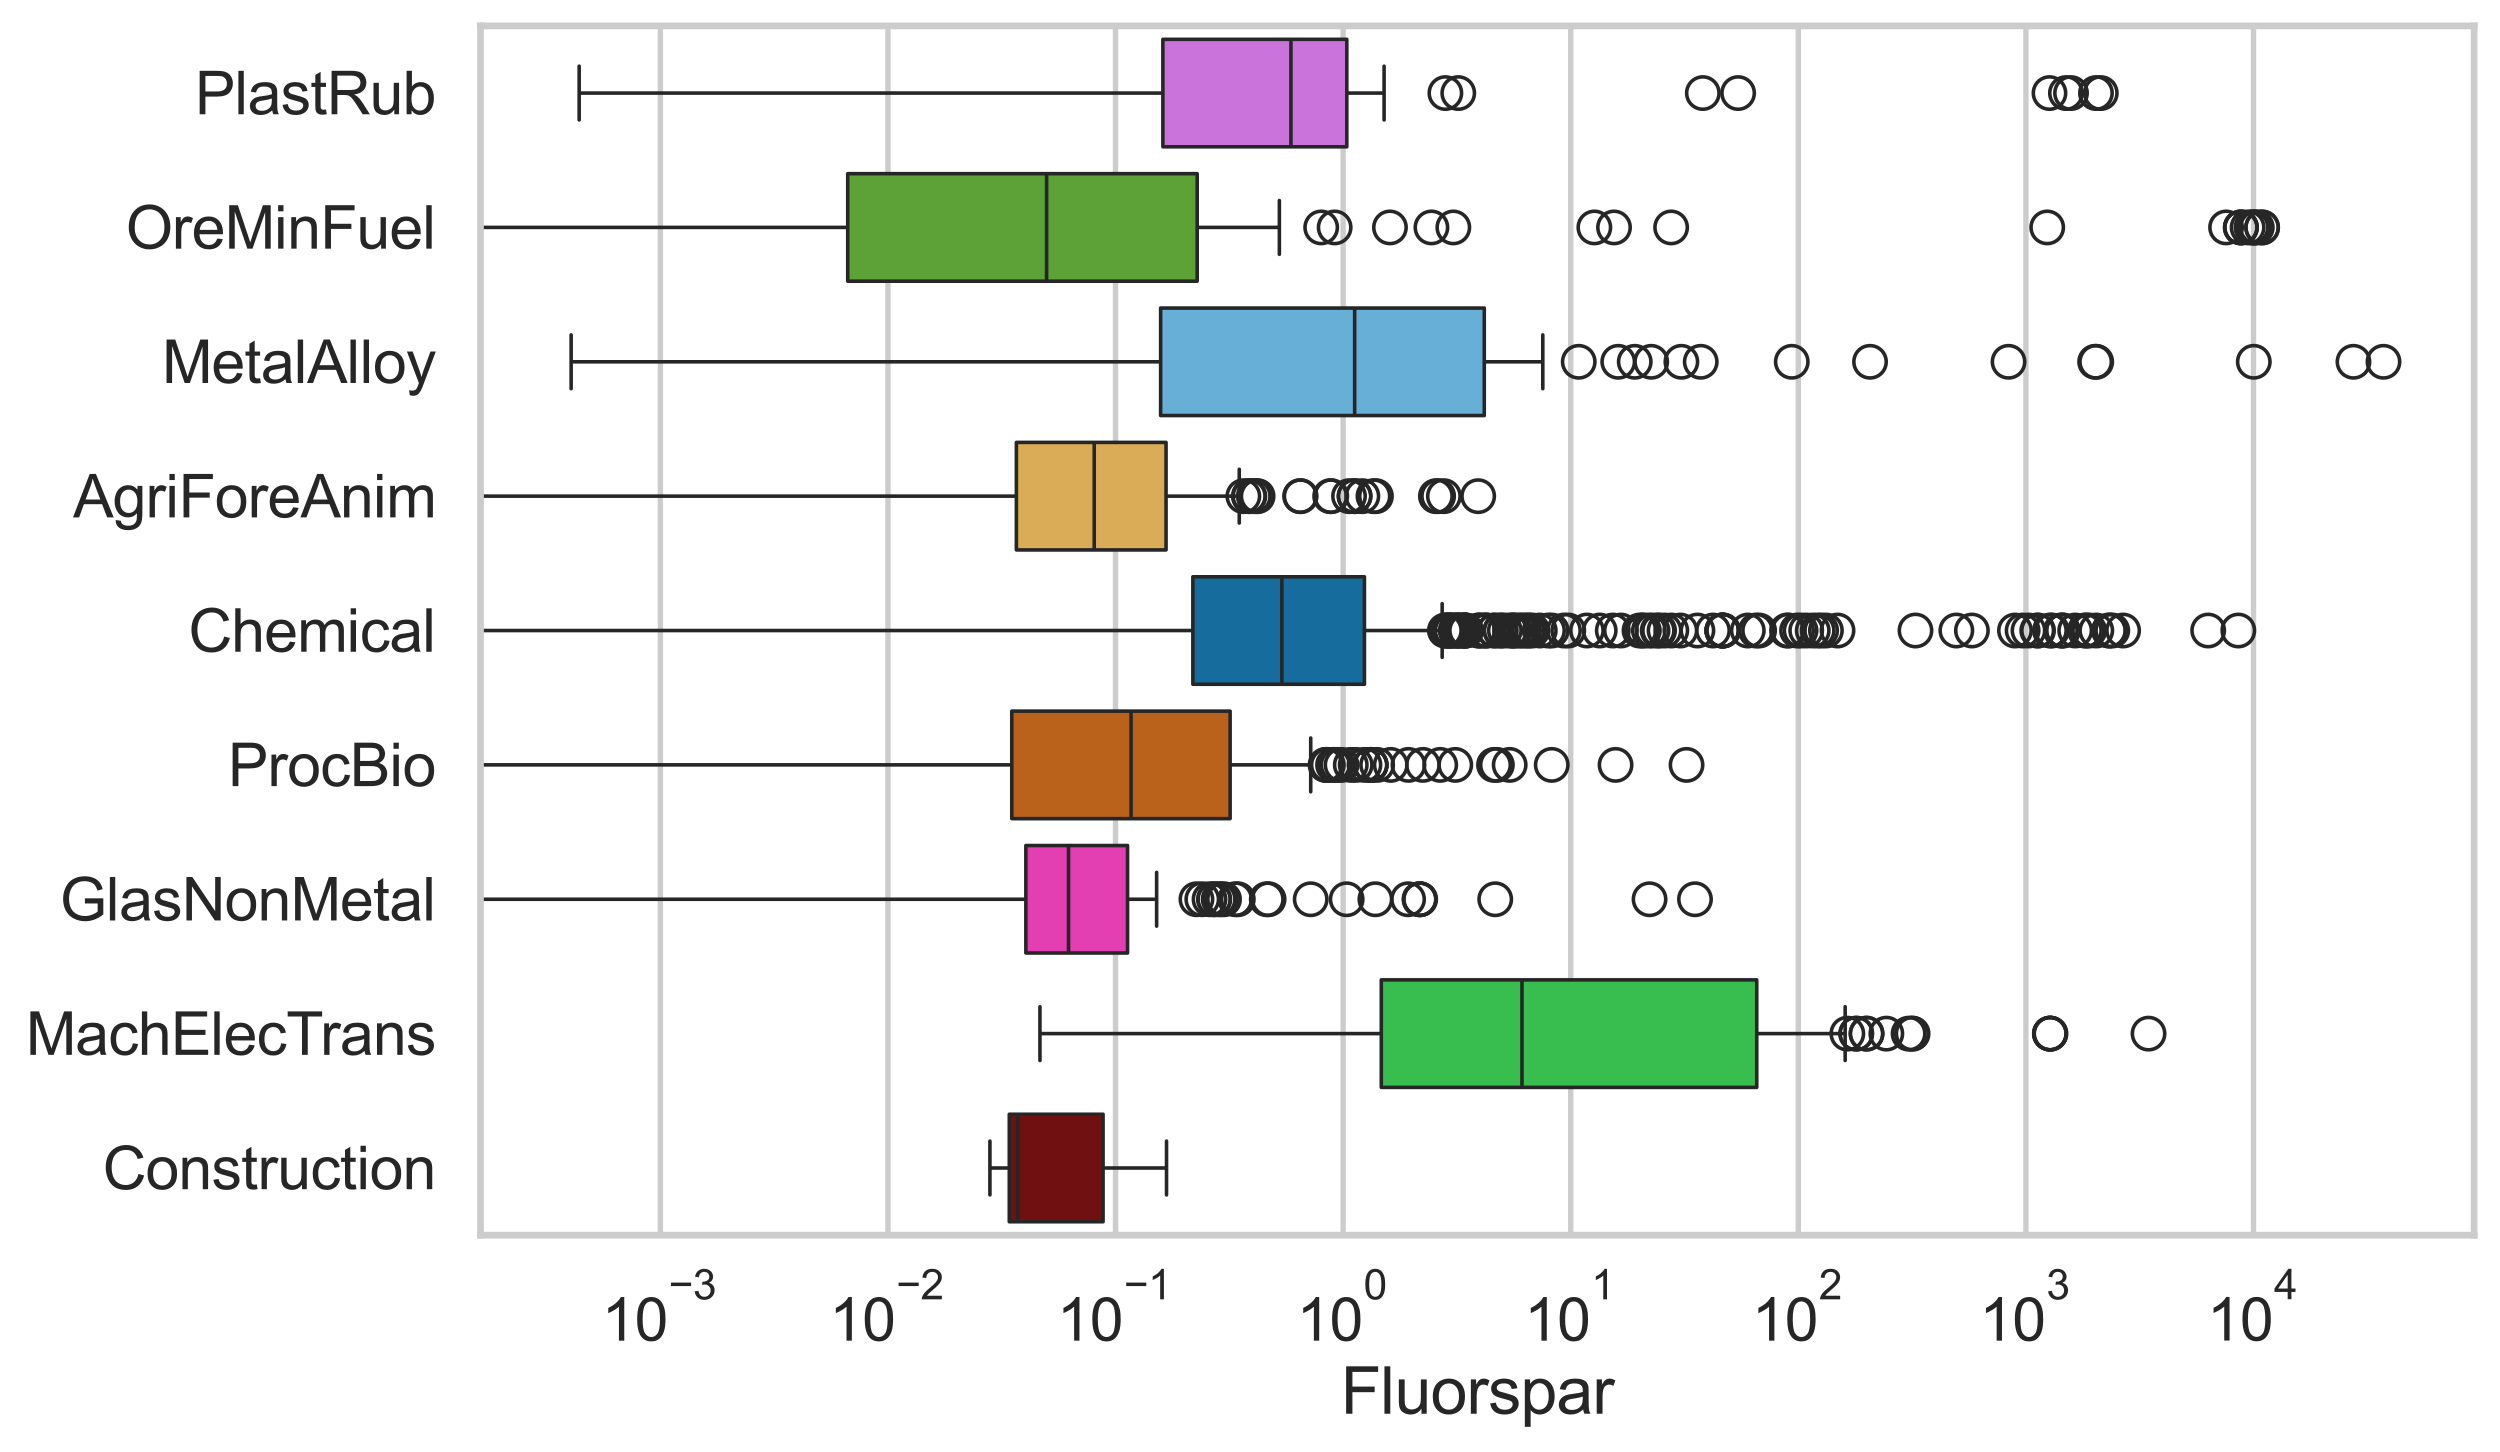<?xml version="1.0" encoding="utf-8" standalone="no"?>
<!DOCTYPE svg PUBLIC "-//W3C//DTD SVG 1.1//EN"
  "http://www.w3.org/Graphics/SVG/1.1/DTD/svg11.dtd">
<svg xmlns:xlink="http://www.w3.org/1999/xlink" width="695.577pt" height="404.121pt" viewBox="0 0 695.577 404.121" xmlns="http://www.w3.org/2000/svg" version="1.1">
 <defs>
  <style type="text/css">*{stroke-linejoin: round; stroke-linecap: butt}</style>
 </defs>
 <g id="figure_1">
  <g id="patch_1">
   <path d="M 0 404.121 
L 695.577 404.121 
L 695.577 0 
L 0 0 
z
" style="fill: #ffffff"/>
  </g>
  <g id="axes_1">
   <g id="patch_2">
    <path d="M 133.697 343.665 
L 688.377 343.665 
L 688.377 7.2 
L 133.697 7.2 
z
" style="fill: #ffffff"/>
   </g>
   <g id="matplotlib.axis_1">
    <g id="xtick_1">
     <g id="line2d_1">
      <path d="M 183.731 343.665 
L 183.731 7.2 
" clip-path="url(#pd5b130a66a)" style="fill: none; stroke: #cccccc; stroke-width: 1.5; stroke-linecap: round"/>
     </g>
     <g id="text_1">
      <!-- $\mathdefault{10^{-3}}$ -->
      <g style="fill: #262626" transform="translate(167.396 373.18) scale(0.165 -0.165)">
       <defs>
        <path id="ArialMT-31" d="M 2384 0 
L 1822 0 
L 1822 3584 
Q 1619 3391 1289 3197 
Q 959 3003 697 2906 
L 697 3450 
Q 1169 3672 1522 3987 
Q 1875 4303 2022 4600 
L 2384 4600 
L 2384 0 
z
" transform="scale(0.016)"/>
        <path id="ArialMT-30" d="M 266 2259 
Q 266 3072 433 3567 
Q 600 4063 929 4331 
Q 1259 4600 1759 4600 
Q 2128 4600 2406 4451 
Q 2684 4303 2865 4023 
Q 3047 3744 3150 3342 
Q 3253 2941 3253 2259 
Q 3253 1453 3087 958 
Q 2922 463 2592 192 
Q 2263 -78 1759 -78 
Q 1097 -78 719 397 
Q 266 969 266 2259 
z
M 844 2259 
Q 844 1131 1108 757 
Q 1372 384 1759 384 
Q 2147 384 2411 759 
Q 2675 1134 2675 2259 
Q 2675 3391 2411 3762 
Q 2147 4134 1753 4134 
Q 1366 4134 1134 3806 
Q 844 3388 844 2259 
z
" transform="scale(0.016)"/>
        <path id="ArialMT-2212" d="M 3381 1997 
L 356 1997 
L 356 2522 
L 3381 2522 
L 3381 1997 
z
" transform="scale(0.016)"/>
        <path id="ArialMT-33" d="M 269 1209 
L 831 1284 
Q 928 806 1161 595 
Q 1394 384 1728 384 
Q 2125 384 2398 659 
Q 2672 934 2672 1341 
Q 2672 1728 2419 1979 
Q 2166 2231 1775 2231 
Q 1616 2231 1378 2169 
L 1441 2663 
Q 1497 2656 1531 2656 
Q 1891 2656 2178 2843 
Q 2466 3031 2466 3422 
Q 2466 3731 2256 3934 
Q 2047 4138 1716 4138 
Q 1388 4138 1169 3931 
Q 950 3725 888 3313 
L 325 3413 
Q 428 3978 793 4289 
Q 1159 4600 1703 4600 
Q 2078 4600 2393 4439 
Q 2709 4278 2876 4000 
Q 3044 3722 3044 3409 
Q 3044 3113 2884 2869 
Q 2725 2625 2413 2481 
Q 2819 2388 3044 2092 
Q 3269 1797 3269 1353 
Q 3269 753 2831 336 
Q 2394 -81 1725 -81 
Q 1122 -81 723 278 
Q 325 638 269 1209 
z
" transform="scale(0.016)"/>
       </defs>
       <use xlink:href="#ArialMT-31" transform="translate(0 0.994)"/>
       <use xlink:href="#ArialMT-30" transform="translate(55.615 0.994)"/>
       <use xlink:href="#ArialMT-2212" transform="translate(112.973 70.688) scale(0.7)"/>
       <use xlink:href="#ArialMT-33" transform="translate(153.852 70.688) scale(0.7)"/>
      </g>
     </g>
    </g>
    <g id="xtick_2">
     <g id="line2d_2">
      <path d="M 247.054 343.665 
L 247.054 7.2 
" clip-path="url(#pd5b130a66a)" style="fill: none; stroke: #cccccc; stroke-width: 1.5; stroke-linecap: round"/>
     </g>
     <g id="text_2">
      <!-- $\mathdefault{10^{-2}}$ -->
      <g style="fill: #262626" transform="translate(230.719 373.18) scale(0.165 -0.165)">
       <defs>
        <path id="ArialMT-32" d="M 3222 541 
L 3222 0 
L 194 0 
Q 188 203 259 391 
Q 375 700 629 1000 
Q 884 1300 1366 1694 
Q 2113 2306 2375 2664 
Q 2638 3022 2638 3341 
Q 2638 3675 2398 3904 
Q 2159 4134 1775 4134 
Q 1369 4134 1125 3890 
Q 881 3647 878 3216 
L 300 3275 
Q 359 3922 746 4261 
Q 1134 4600 1788 4600 
Q 2447 4600 2831 4234 
Q 3216 3869 3216 3328 
Q 3216 3053 3103 2787 
Q 2991 2522 2730 2228 
Q 2469 1934 1863 1422 
Q 1356 997 1212 845 
Q 1069 694 975 541 
L 3222 541 
z
" transform="scale(0.016)"/>
       </defs>
       <use xlink:href="#ArialMT-31" transform="translate(0 0.994)"/>
       <use xlink:href="#ArialMT-30" transform="translate(55.615 0.994)"/>
       <use xlink:href="#ArialMT-2212" transform="translate(112.973 70.688) scale(0.7)"/>
       <use xlink:href="#ArialMT-32" transform="translate(153.852 70.688) scale(0.7)"/>
      </g>
     </g>
    </g>
    <g id="xtick_3">
     <g id="line2d_3">
      <path d="M 310.377 343.665 
L 310.377 7.2 
" clip-path="url(#pd5b130a66a)" style="fill: none; stroke: #cccccc; stroke-width: 1.5; stroke-linecap: round"/>
     </g>
     <g id="text_3">
      <!-- $\mathdefault{10^{-1}}$ -->
      <g style="fill: #262626" transform="translate(294.042 373.18) scale(0.165 -0.165)">
       <use xlink:href="#ArialMT-31" transform="translate(0 0.994)"/>
       <use xlink:href="#ArialMT-30" transform="translate(55.615 0.994)"/>
       <use xlink:href="#ArialMT-2212" transform="translate(112.973 70.688) scale(0.7)"/>
       <use xlink:href="#ArialMT-31" transform="translate(153.852 70.688) scale(0.7)"/>
      </g>
     </g>
    </g>
    <g id="xtick_4">
     <g id="line2d_4">
      <path d="M 373.7 343.665 
L 373.7 7.2 
" clip-path="url(#pd5b130a66a)" style="fill: none; stroke: #cccccc; stroke-width: 1.5; stroke-linecap: round"/>
     </g>
     <g id="text_4">
      <!-- $\mathdefault{10^{0}}$ -->
      <g style="fill: #262626" transform="translate(360.748 373.18) scale(0.165 -0.165)">
       <use xlink:href="#ArialMT-31" transform="translate(0 0.994)"/>
       <use xlink:href="#ArialMT-30" transform="translate(55.615 0.994)"/>
       <use xlink:href="#ArialMT-30" transform="translate(112.973 70.688) scale(0.7)"/>
      </g>
     </g>
    </g>
    <g id="xtick_5">
     <g id="line2d_5">
      <path d="M 437.023 343.665 
L 437.023 7.2 
" clip-path="url(#pd5b130a66a)" style="fill: none; stroke: #cccccc; stroke-width: 1.5; stroke-linecap: round"/>
     </g>
     <g id="text_5">
      <!-- $\mathdefault{10^{1}}$ -->
      <g style="fill: #262626" transform="translate(424.071 373.18) scale(0.165 -0.165)">
       <use xlink:href="#ArialMT-31" transform="translate(0 0.994)"/>
       <use xlink:href="#ArialMT-30" transform="translate(55.615 0.994)"/>
       <use xlink:href="#ArialMT-31" transform="translate(112.973 70.688) scale(0.7)"/>
      </g>
     </g>
    </g>
    <g id="xtick_6">
     <g id="line2d_6">
      <path d="M 500.346 343.665 
L 500.346 7.2 
" clip-path="url(#pd5b130a66a)" style="fill: none; stroke: #cccccc; stroke-width: 1.5; stroke-linecap: round"/>
     </g>
     <g id="text_6">
      <!-- $\mathdefault{10^{2}}$ -->
      <g style="fill: #262626" transform="translate(487.394 373.18) scale(0.165 -0.165)">
       <use xlink:href="#ArialMT-31" transform="translate(0 0.994)"/>
       <use xlink:href="#ArialMT-30" transform="translate(55.615 0.994)"/>
       <use xlink:href="#ArialMT-32" transform="translate(112.973 70.688) scale(0.7)"/>
      </g>
     </g>
    </g>
    <g id="xtick_7">
     <g id="line2d_7">
      <path d="M 563.669 343.665 
L 563.669 7.2 
" clip-path="url(#pd5b130a66a)" style="fill: none; stroke: #cccccc; stroke-width: 1.5; stroke-linecap: round"/>
     </g>
     <g id="text_7">
      <!-- $\mathdefault{10^{3}}$ -->
      <g style="fill: #262626" transform="translate(550.716 373.18) scale(0.165 -0.165)">
       <use xlink:href="#ArialMT-31" transform="translate(0 0.994)"/>
       <use xlink:href="#ArialMT-30" transform="translate(55.615 0.994)"/>
       <use xlink:href="#ArialMT-33" transform="translate(112.973 70.688) scale(0.7)"/>
      </g>
     </g>
    </g>
    <g id="xtick_8">
     <g id="line2d_8">
      <path d="M 626.992 343.665 
L 626.992 7.2 
" clip-path="url(#pd5b130a66a)" style="fill: none; stroke: #cccccc; stroke-width: 1.5; stroke-linecap: round"/>
     </g>
     <g id="text_8">
      <!-- $\mathdefault{10^{4}}$ -->
      <g style="fill: #262626" transform="translate(614.039 373.015) scale(0.165 -0.165)">
       <defs>
        <path id="ArialMT-34" d="M 2069 0 
L 2069 1097 
L 81 1097 
L 81 1613 
L 2172 4581 
L 2631 4581 
L 2631 1613 
L 3250 1613 
L 3250 1097 
L 2631 1097 
L 2631 0 
L 2069 0 
z
M 2069 1613 
L 2069 3678 
L 634 1613 
L 2069 1613 
z
" transform="scale(0.016)"/>
       </defs>
       <use xlink:href="#ArialMT-31" transform="translate(0 0.202)"/>
       <use xlink:href="#ArialMT-30" transform="translate(55.615 0.202)"/>
       <use xlink:href="#ArialMT-34" transform="translate(112.973 69.895) scale(0.7)"/>
      </g>
     </g>
    </g>
    <g id="xtick_9"/>
    <g id="xtick_10"/>
    <g id="xtick_11"/>
    <g id="xtick_12"/>
    <g id="xtick_13"/>
    <g id="xtick_14"/>
    <g id="xtick_15"/>
    <g id="xtick_16"/>
    <g id="xtick_17"/>
    <g id="xtick_18"/>
    <g id="xtick_19"/>
    <g id="xtick_20"/>
    <g id="xtick_21"/>
    <g id="xtick_22"/>
    <g id="xtick_23"/>
    <g id="xtick_24"/>
    <g id="xtick_25"/>
    <g id="xtick_26"/>
    <g id="xtick_27"/>
    <g id="xtick_28"/>
    <g id="xtick_29"/>
    <g id="xtick_30"/>
    <g id="xtick_31"/>
    <g id="xtick_32"/>
    <g id="xtick_33"/>
    <g id="xtick_34"/>
    <g id="xtick_35"/>
    <g id="xtick_36"/>
    <g id="xtick_37"/>
    <g id="xtick_38"/>
    <g id="xtick_39"/>
    <g id="xtick_40"/>
    <g id="xtick_41"/>
    <g id="xtick_42"/>
    <g id="xtick_43"/>
    <g id="xtick_44"/>
    <g id="xtick_45"/>
    <g id="xtick_46"/>
    <g id="xtick_47"/>
    <g id="xtick_48"/>
    <g id="xtick_49"/>
    <g id="xtick_50"/>
    <g id="xtick_51"/>
    <g id="xtick_52"/>
    <g id="xtick_53"/>
    <g id="xtick_54"/>
    <g id="xtick_55"/>
    <g id="xtick_56"/>
    <g id="xtick_57"/>
    <g id="xtick_58"/>
    <g id="xtick_59"/>
    <g id="xtick_60"/>
    <g id="xtick_61"/>
    <g id="xtick_62"/>
    <g id="xtick_63"/>
    <g id="xtick_64"/>
    <g id="xtick_65"/>
    <g id="xtick_66"/>
    <g id="xtick_67"/>
    <g id="xtick_68"/>
    <g id="xtick_69"/>
    <g id="xtick_70"/>
    <g id="xtick_71"/>
    <g id="xtick_72"/>
    <g id="xtick_73"/>
    <g id="xtick_74"/>
    <g id="xtick_75"/>
    <g id="xtick_76"/>
    <g id="xtick_77"/>
    <g id="xtick_78"/>
    <g id="xtick_79"/>
    <g id="xtick_80"/>
    <g id="text_9">
     <!-- Fluorspar -->
     <g style="fill: #262626" transform="translate(373.027 393.344) scale(0.18 -0.18)">
      <defs>
       <path id="ArialMT-46" d="M 525 0 
L 525 4581 
L 3616 4581 
L 3616 4041 
L 1131 4041 
L 1131 2622 
L 3281 2622 
L 3281 2081 
L 1131 2081 
L 1131 0 
L 525 0 
z
" transform="scale(0.016)"/>
       <path id="ArialMT-6c" d="M 409 0 
L 409 4581 
L 972 4581 
L 972 0 
L 409 0 
z
" transform="scale(0.016)"/>
       <path id="ArialMT-75" d="M 2597 0 
L 2597 488 
Q 2209 -75 1544 -75 
Q 1250 -75 995 37 
Q 741 150 617 320 
Q 494 491 444 738 
Q 409 903 409 1263 
L 409 3319 
L 972 3319 
L 972 1478 
Q 972 1038 1006 884 
Q 1059 663 1231 536 
Q 1403 409 1656 409 
Q 1909 409 2131 539 
Q 2353 669 2445 892 
Q 2538 1116 2538 1541 
L 2538 3319 
L 3100 3319 
L 3100 0 
L 2597 0 
z
" transform="scale(0.016)"/>
       <path id="ArialMT-6f" d="M 213 1659 
Q 213 2581 725 3025 
Q 1153 3394 1769 3394 
Q 2453 3394 2887 2945 
Q 3322 2497 3322 1706 
Q 3322 1066 3130 698 
Q 2938 331 2570 128 
Q 2203 -75 1769 -75 
Q 1072 -75 642 372 
Q 213 819 213 1659 
z
M 791 1659 
Q 791 1022 1069 705 
Q 1347 388 1769 388 
Q 2188 388 2466 706 
Q 2744 1025 2744 1678 
Q 2744 2294 2464 2611 
Q 2184 2928 1769 2928 
Q 1347 2928 1069 2612 
Q 791 2297 791 1659 
z
" transform="scale(0.016)"/>
       <path id="ArialMT-72" d="M 416 0 
L 416 3319 
L 922 3319 
L 922 2816 
Q 1116 3169 1280 3281 
Q 1444 3394 1641 3394 
Q 1925 3394 2219 3213 
L 2025 2691 
Q 1819 2813 1613 2813 
Q 1428 2813 1281 2702 
Q 1134 2591 1072 2394 
Q 978 2094 978 1738 
L 978 0 
L 416 0 
z
" transform="scale(0.016)"/>
       <path id="ArialMT-73" d="M 197 991 
L 753 1078 
Q 800 744 1014 566 
Q 1228 388 1613 388 
Q 2000 388 2187 545 
Q 2375 703 2375 916 
Q 2375 1106 2209 1216 
Q 2094 1291 1634 1406 
Q 1016 1563 777 1677 
Q 538 1791 414 1992 
Q 291 2194 291 2438 
Q 291 2659 392 2848 
Q 494 3038 669 3163 
Q 800 3259 1026 3326 
Q 1253 3394 1513 3394 
Q 1903 3394 2198 3281 
Q 2494 3169 2634 2976 
Q 2775 2784 2828 2463 
L 2278 2388 
Q 2241 2644 2061 2787 
Q 1881 2931 1553 2931 
Q 1166 2931 1000 2803 
Q 834 2675 834 2503 
Q 834 2394 903 2306 
Q 972 2216 1119 2156 
Q 1203 2125 1616 2013 
Q 2213 1853 2448 1751 
Q 2684 1650 2818 1456 
Q 2953 1263 2953 975 
Q 2953 694 2789 445 
Q 2625 197 2315 61 
Q 2006 -75 1616 -75 
Q 969 -75 630 194 
Q 291 463 197 991 
z
" transform="scale(0.016)"/>
       <path id="ArialMT-70" d="M 422 -1272 
L 422 3319 
L 934 3319 
L 934 2888 
Q 1116 3141 1344 3267 
Q 1572 3394 1897 3394 
Q 2322 3394 2647 3175 
Q 2972 2956 3137 2557 
Q 3303 2159 3303 1684 
Q 3303 1175 3120 767 
Q 2938 359 2589 142 
Q 2241 -75 1856 -75 
Q 1575 -75 1351 44 
Q 1128 163 984 344 
L 984 -1272 
L 422 -1272 
z
M 931 1641 
Q 931 1000 1190 694 
Q 1450 388 1819 388 
Q 2194 388 2461 705 
Q 2728 1022 2728 1688 
Q 2728 2322 2467 2637 
Q 2206 2953 1844 2953 
Q 1484 2953 1207 2617 
Q 931 2281 931 1641 
z
" transform="scale(0.016)"/>
       <path id="ArialMT-61" d="M 2588 409 
Q 2275 144 1986 34 
Q 1697 -75 1366 -75 
Q 819 -75 525 192 
Q 231 459 231 875 
Q 231 1119 342 1320 
Q 453 1522 633 1644 
Q 813 1766 1038 1828 
Q 1203 1872 1538 1913 
Q 2219 1994 2541 2106 
Q 2544 2222 2544 2253 
Q 2544 2597 2384 2738 
Q 2169 2928 1744 2928 
Q 1347 2928 1158 2789 
Q 969 2650 878 2297 
L 328 2372 
Q 403 2725 575 2942 
Q 747 3159 1072 3276 
Q 1397 3394 1825 3394 
Q 2250 3394 2515 3294 
Q 2781 3194 2906 3042 
Q 3031 2891 3081 2659 
Q 3109 2516 3109 2141 
L 3109 1391 
Q 3109 606 3145 398 
Q 3181 191 3288 0 
L 2700 0 
Q 2613 175 2588 409 
z
M 2541 1666 
Q 2234 1541 1622 1453 
Q 1275 1403 1131 1340 
Q 988 1278 909 1158 
Q 831 1038 831 891 
Q 831 666 1001 516 
Q 1172 366 1500 366 
Q 1825 366 2078 508 
Q 2331 650 2450 897 
Q 2541 1088 2541 1459 
L 2541 1666 
z
" transform="scale(0.016)"/>
      </defs>
      <use xlink:href="#ArialMT-46"/>
      <use xlink:href="#ArialMT-6c" transform="translate(61.084 0)"/>
      <use xlink:href="#ArialMT-75" transform="translate(83.301 0)"/>
      <use xlink:href="#ArialMT-6f" transform="translate(138.916 0)"/>
      <use xlink:href="#ArialMT-72" transform="translate(194.531 0)"/>
      <use xlink:href="#ArialMT-73" transform="translate(227.832 0)"/>
      <use xlink:href="#ArialMT-70" transform="translate(277.832 0)"/>
      <use xlink:href="#ArialMT-61" transform="translate(333.447 0)"/>
      <use xlink:href="#ArialMT-72" transform="translate(389.062 0)"/>
     </g>
    </g>
   </g>
   <g id="matplotlib.axis_2">
    <g id="ytick_1">
     <g id="text_10">
      <!-- PlastRub -->
      <g style="fill: #262626" transform="translate(54.248 31.798) scale(0.165 -0.165)">
       <defs>
        <path id="ArialMT-50" d="M 494 0 
L 494 4581 
L 2222 4581 
Q 2678 4581 2919 4538 
Q 3256 4481 3484 4323 
Q 3713 4166 3852 3881 
Q 3991 3597 3991 3256 
Q 3991 2672 3619 2267 
Q 3247 1863 2275 1863 
L 1100 1863 
L 1100 0 
L 494 0 
z
M 1100 2403 
L 2284 2403 
Q 2872 2403 3119 2622 
Q 3366 2841 3366 3238 
Q 3366 3525 3220 3729 
Q 3075 3934 2838 4000 
Q 2684 4041 2272 4041 
L 1100 4041 
L 1100 2403 
z
" transform="scale(0.016)"/>
        <path id="ArialMT-74" d="M 1650 503 
L 1731 6 
Q 1494 -44 1306 -44 
Q 1000 -44 831 53 
Q 663 150 594 308 
Q 525 466 525 972 
L 525 2881 
L 113 2881 
L 113 3319 
L 525 3319 
L 525 4141 
L 1084 4478 
L 1084 3319 
L 1650 3319 
L 1650 2881 
L 1084 2881 
L 1084 941 
Q 1084 700 1114 631 
Q 1144 563 1211 522 
Q 1278 481 1403 481 
Q 1497 481 1650 503 
z
" transform="scale(0.016)"/>
        <path id="ArialMT-52" d="M 503 0 
L 503 4581 
L 2534 4581 
Q 3147 4581 3465 4457 
Q 3784 4334 3975 4021 
Q 4166 3709 4166 3331 
Q 4166 2844 3850 2509 
Q 3534 2175 2875 2084 
Q 3116 1969 3241 1856 
Q 3506 1613 3744 1247 
L 4541 0 
L 3778 0 
L 3172 953 
Q 2906 1366 2734 1584 
Q 2563 1803 2427 1890 
Q 2291 1978 2150 2013 
Q 2047 2034 1813 2034 
L 1109 2034 
L 1109 0 
L 503 0 
z
M 1109 2559 
L 2413 2559 
Q 2828 2559 3062 2645 
Q 3297 2731 3419 2920 
Q 3541 3109 3541 3331 
Q 3541 3656 3305 3865 
Q 3069 4075 2559 4075 
L 1109 4075 
L 1109 2559 
z
" transform="scale(0.016)"/>
        <path id="ArialMT-62" d="M 941 0 
L 419 0 
L 419 4581 
L 981 4581 
L 981 2947 
Q 1338 3394 1891 3394 
Q 2197 3394 2470 3270 
Q 2744 3147 2920 2923 
Q 3097 2700 3197 2384 
Q 3297 2069 3297 1709 
Q 3297 856 2875 390 
Q 2453 -75 1863 -75 
Q 1275 -75 941 416 
L 941 0 
z
M 934 1684 
Q 934 1088 1097 822 
Q 1363 388 1816 388 
Q 2184 388 2453 708 
Q 2722 1028 2722 1663 
Q 2722 2313 2464 2622 
Q 2206 2931 1841 2931 
Q 1472 2931 1203 2611 
Q 934 2291 934 1684 
z
" transform="scale(0.016)"/>
       </defs>
       <use xlink:href="#ArialMT-50"/>
       <use xlink:href="#ArialMT-6c" transform="translate(66.699 0)"/>
       <use xlink:href="#ArialMT-61" transform="translate(88.916 0)"/>
       <use xlink:href="#ArialMT-73" transform="translate(144.531 0)"/>
       <use xlink:href="#ArialMT-74" transform="translate(194.531 0)"/>
       <use xlink:href="#ArialMT-52" transform="translate(222.314 0)"/>
       <use xlink:href="#ArialMT-75" transform="translate(294.531 0)"/>
       <use xlink:href="#ArialMT-62" transform="translate(350.146 0)"/>
      </g>
     </g>
    </g>
    <g id="ytick_2">
     <g id="text_11">
      <!-- OreMinFuel -->
      <g style="fill: #262626" transform="translate(35.013 69.183) scale(0.165 -0.165)">
       <defs>
        <path id="ArialMT-4f" d="M 309 2231 
Q 309 3372 921 4017 
Q 1534 4663 2503 4663 
Q 3138 4663 3647 4359 
Q 4156 4056 4423 3514 
Q 4691 2972 4691 2284 
Q 4691 1588 4409 1038 
Q 4128 488 3612 205 
Q 3097 -78 2500 -78 
Q 1853 -78 1343 234 
Q 834 547 571 1087 
Q 309 1628 309 2231 
z
M 934 2222 
Q 934 1394 1379 917 
Q 1825 441 2497 441 
Q 3181 441 3623 922 
Q 4066 1403 4066 2288 
Q 4066 2847 3877 3264 
Q 3688 3681 3323 3911 
Q 2959 4141 2506 4141 
Q 1863 4141 1398 3698 
Q 934 3256 934 2222 
z
" transform="scale(0.016)"/>
        <path id="ArialMT-65" d="M 2694 1069 
L 3275 997 
Q 3138 488 2766 206 
Q 2394 -75 1816 -75 
Q 1088 -75 661 373 
Q 234 822 234 1631 
Q 234 2469 665 2931 
Q 1097 3394 1784 3394 
Q 2450 3394 2872 2941 
Q 3294 2488 3294 1666 
Q 3294 1616 3291 1516 
L 816 1516 
Q 847 969 1125 678 
Q 1403 388 1819 388 
Q 2128 388 2347 550 
Q 2566 713 2694 1069 
z
M 847 1978 
L 2700 1978 
Q 2663 2397 2488 2606 
Q 2219 2931 1791 2931 
Q 1403 2931 1139 2672 
Q 875 2413 847 1978 
z
" transform="scale(0.016)"/>
        <path id="ArialMT-4d" d="M 475 0 
L 475 4581 
L 1388 4581 
L 2472 1338 
Q 2622 884 2691 659 
Q 2769 909 2934 1394 
L 4031 4581 
L 4847 4581 
L 4847 0 
L 4263 0 
L 4263 3834 
L 2931 0 
L 2384 0 
L 1059 3900 
L 1059 0 
L 475 0 
z
" transform="scale(0.016)"/>
        <path id="ArialMT-69" d="M 425 3934 
L 425 4581 
L 988 4581 
L 988 3934 
L 425 3934 
z
M 425 0 
L 425 3319 
L 988 3319 
L 988 0 
L 425 0 
z
" transform="scale(0.016)"/>
        <path id="ArialMT-6e" d="M 422 0 
L 422 3319 
L 928 3319 
L 928 2847 
Q 1294 3394 1984 3394 
Q 2284 3394 2536 3286 
Q 2788 3178 2913 3003 
Q 3038 2828 3088 2588 
Q 3119 2431 3119 2041 
L 3119 0 
L 2556 0 
L 2556 2019 
Q 2556 2363 2490 2533 
Q 2425 2703 2258 2804 
Q 2091 2906 1866 2906 
Q 1506 2906 1245 2678 
Q 984 2450 984 1813 
L 984 0 
L 422 0 
z
" transform="scale(0.016)"/>
       </defs>
       <use xlink:href="#ArialMT-4f"/>
       <use xlink:href="#ArialMT-72" transform="translate(77.783 0)"/>
       <use xlink:href="#ArialMT-65" transform="translate(111.084 0)"/>
       <use xlink:href="#ArialMT-4d" transform="translate(166.699 0)"/>
       <use xlink:href="#ArialMT-69" transform="translate(250 0)"/>
       <use xlink:href="#ArialMT-6e" transform="translate(272.217 0)"/>
       <use xlink:href="#ArialMT-46" transform="translate(327.832 0)"/>
       <use xlink:href="#ArialMT-75" transform="translate(388.916 0)"/>
       <use xlink:href="#ArialMT-65" transform="translate(444.531 0)"/>
       <use xlink:href="#ArialMT-6c" transform="translate(500.146 0)"/>
      </g>
     </g>
    </g>
    <g id="ytick_3">
     <g id="text_12">
      <!-- MetalAlloy -->
      <g style="fill: #262626" transform="translate(45.088 106.568) scale(0.165 -0.165)">
       <defs>
        <path id="ArialMT-41" d="M -9 0 
L 1750 4581 
L 2403 4581 
L 4278 0 
L 3588 0 
L 3053 1388 
L 1138 1388 
L 634 0 
L -9 0 
z
M 1313 1881 
L 2866 1881 
L 2388 3150 
Q 2169 3728 2063 4100 
Q 1975 3659 1816 3225 
L 1313 1881 
z
" transform="scale(0.016)"/>
        <path id="ArialMT-79" d="M 397 -1278 
L 334 -750 
Q 519 -800 656 -800 
Q 844 -800 956 -737 
Q 1069 -675 1141 -563 
Q 1194 -478 1313 -144 
Q 1328 -97 1363 -6 
L 103 3319 
L 709 3319 
L 1400 1397 
Q 1534 1031 1641 628 
Q 1738 1016 1872 1384 
L 2581 3319 
L 3144 3319 
L 1881 -56 
Q 1678 -603 1566 -809 
Q 1416 -1088 1222 -1217 
Q 1028 -1347 759 -1347 
Q 597 -1347 397 -1278 
z
" transform="scale(0.016)"/>
       </defs>
       <use xlink:href="#ArialMT-4d"/>
       <use xlink:href="#ArialMT-65" transform="translate(83.301 0)"/>
       <use xlink:href="#ArialMT-74" transform="translate(138.916 0)"/>
       <use xlink:href="#ArialMT-61" transform="translate(166.699 0)"/>
       <use xlink:href="#ArialMT-6c" transform="translate(222.314 0)"/>
       <use xlink:href="#ArialMT-41" transform="translate(244.531 0)"/>
       <use xlink:href="#ArialMT-6c" transform="translate(311.23 0)"/>
       <use xlink:href="#ArialMT-6c" transform="translate(333.447 0)"/>
       <use xlink:href="#ArialMT-6f" transform="translate(355.664 0)"/>
       <use xlink:href="#ArialMT-79" transform="translate(411.279 0)"/>
      </g>
     </g>
    </g>
    <g id="ytick_4">
     <g id="text_13">
      <!-- AgriForeAnim -->
      <g style="fill: #262626" transform="translate(20.341 143.953) scale(0.165 -0.165)">
       <defs>
        <path id="ArialMT-67" d="M 319 -275 
L 866 -356 
Q 900 -609 1056 -725 
Q 1266 -881 1628 -881 
Q 2019 -881 2231 -725 
Q 2444 -569 2519 -288 
Q 2563 -116 2559 434 
Q 2191 0 1641 0 
Q 956 0 581 494 
Q 206 988 206 1678 
Q 206 2153 378 2554 
Q 550 2956 876 3175 
Q 1203 3394 1644 3394 
Q 2231 3394 2613 2919 
L 2613 3319 
L 3131 3319 
L 3131 450 
Q 3131 -325 2973 -648 
Q 2816 -972 2473 -1159 
Q 2131 -1347 1631 -1347 
Q 1038 -1347 672 -1080 
Q 306 -813 319 -275 
z
M 784 1719 
Q 784 1066 1043 766 
Q 1303 466 1694 466 
Q 2081 466 2343 764 
Q 2606 1063 2606 1700 
Q 2606 2309 2336 2618 
Q 2066 2928 1684 2928 
Q 1309 2928 1046 2623 
Q 784 2319 784 1719 
z
" transform="scale(0.016)"/>
        <path id="ArialMT-6d" d="M 422 0 
L 422 3319 
L 925 3319 
L 925 2853 
Q 1081 3097 1340 3245 
Q 1600 3394 1931 3394 
Q 2300 3394 2536 3241 
Q 2772 3088 2869 2813 
Q 3263 3394 3894 3394 
Q 4388 3394 4653 3120 
Q 4919 2847 4919 2278 
L 4919 0 
L 4359 0 
L 4359 2091 
Q 4359 2428 4304 2576 
Q 4250 2725 4106 2815 
Q 3963 2906 3769 2906 
Q 3419 2906 3187 2673 
Q 2956 2441 2956 1928 
L 2956 0 
L 2394 0 
L 2394 2156 
Q 2394 2531 2256 2718 
Q 2119 2906 1806 2906 
Q 1569 2906 1367 2781 
Q 1166 2656 1075 2415 
Q 984 2175 984 1722 
L 984 0 
L 422 0 
z
" transform="scale(0.016)"/>
       </defs>
       <use xlink:href="#ArialMT-41"/>
       <use xlink:href="#ArialMT-67" transform="translate(66.699 0)"/>
       <use xlink:href="#ArialMT-72" transform="translate(122.314 0)"/>
       <use xlink:href="#ArialMT-69" transform="translate(155.615 0)"/>
       <use xlink:href="#ArialMT-46" transform="translate(177.832 0)"/>
       <use xlink:href="#ArialMT-6f" transform="translate(238.916 0)"/>
       <use xlink:href="#ArialMT-72" transform="translate(294.531 0)"/>
       <use xlink:href="#ArialMT-65" transform="translate(327.832 0)"/>
       <use xlink:href="#ArialMT-41" transform="translate(383.447 0)"/>
       <use xlink:href="#ArialMT-6e" transform="translate(450.146 0)"/>
       <use xlink:href="#ArialMT-69" transform="translate(505.762 0)"/>
       <use xlink:href="#ArialMT-6d" transform="translate(527.979 0)"/>
      </g>
     </g>
    </g>
    <g id="ytick_5">
     <g id="text_14">
      <!-- Chemical -->
      <g style="fill: #262626" transform="translate(52.428 181.337) scale(0.165 -0.165)">
       <defs>
        <path id="ArialMT-43" d="M 3763 1606 
L 4369 1453 
Q 4178 706 3683 314 
Q 3188 -78 2472 -78 
Q 1731 -78 1267 223 
Q 803 525 561 1097 
Q 319 1669 319 2325 
Q 319 3041 592 3573 
Q 866 4106 1370 4382 
Q 1875 4659 2481 4659 
Q 3169 4659 3637 4309 
Q 4106 3959 4291 3325 
L 3694 3184 
Q 3534 3684 3231 3912 
Q 2928 4141 2469 4141 
Q 1941 4141 1586 3887 
Q 1231 3634 1087 3207 
Q 944 2781 944 2328 
Q 944 1744 1114 1308 
Q 1284 872 1643 656 
Q 2003 441 2422 441 
Q 2931 441 3284 734 
Q 3638 1028 3763 1606 
z
" transform="scale(0.016)"/>
        <path id="ArialMT-68" d="M 422 0 
L 422 4581 
L 984 4581 
L 984 2938 
Q 1378 3394 1978 3394 
Q 2347 3394 2619 3248 
Q 2891 3103 3008 2847 
Q 3125 2591 3125 2103 
L 3125 0 
L 2563 0 
L 2563 2103 
Q 2563 2525 2380 2717 
Q 2197 2909 1863 2909 
Q 1613 2909 1392 2779 
Q 1172 2650 1078 2428 
Q 984 2206 984 1816 
L 984 0 
L 422 0 
z
" transform="scale(0.016)"/>
        <path id="ArialMT-63" d="M 2588 1216 
L 3141 1144 
Q 3050 572 2676 248 
Q 2303 -75 1759 -75 
Q 1078 -75 664 370 
Q 250 816 250 1647 
Q 250 2184 428 2587 
Q 606 2991 970 3192 
Q 1334 3394 1763 3394 
Q 2303 3394 2647 3120 
Q 2991 2847 3088 2344 
L 2541 2259 
Q 2463 2594 2264 2762 
Q 2066 2931 1784 2931 
Q 1359 2931 1093 2626 
Q 828 2322 828 1663 
Q 828 994 1084 691 
Q 1341 388 1753 388 
Q 2084 388 2306 591 
Q 2528 794 2588 1216 
z
" transform="scale(0.016)"/>
       </defs>
       <use xlink:href="#ArialMT-43"/>
       <use xlink:href="#ArialMT-68" transform="translate(72.217 0)"/>
       <use xlink:href="#ArialMT-65" transform="translate(127.832 0)"/>
       <use xlink:href="#ArialMT-6d" transform="translate(183.447 0)"/>
       <use xlink:href="#ArialMT-69" transform="translate(266.748 0)"/>
       <use xlink:href="#ArialMT-63" transform="translate(288.965 0)"/>
       <use xlink:href="#ArialMT-61" transform="translate(338.965 0)"/>
       <use xlink:href="#ArialMT-6c" transform="translate(394.58 0)"/>
      </g>
     </g>
    </g>
    <g id="ytick_6">
     <g id="text_15">
      <!-- ProcBio -->
      <g style="fill: #262626" transform="translate(63.424 218.722) scale(0.165 -0.165)">
       <defs>
        <path id="ArialMT-42" d="M 469 0 
L 469 4581 
L 2188 4581 
Q 2713 4581 3030 4442 
Q 3347 4303 3526 4014 
Q 3706 3725 3706 3409 
Q 3706 3116 3547 2856 
Q 3388 2597 3066 2438 
Q 3481 2316 3704 2022 
Q 3928 1728 3928 1328 
Q 3928 1006 3792 729 
Q 3656 453 3456 303 
Q 3256 153 2954 76 
Q 2653 0 2216 0 
L 469 0 
z
M 1075 2656 
L 2066 2656 
Q 2469 2656 2644 2709 
Q 2875 2778 2992 2937 
Q 3109 3097 3109 3338 
Q 3109 3566 3000 3739 
Q 2891 3913 2687 3977 
Q 2484 4041 1991 4041 
L 1075 4041 
L 1075 2656 
z
M 1075 541 
L 2216 541 
Q 2509 541 2628 563 
Q 2838 600 2978 687 
Q 3119 775 3209 942 
Q 3300 1109 3300 1328 
Q 3300 1584 3169 1773 
Q 3038 1963 2805 2039 
Q 2572 2116 2134 2116 
L 1075 2116 
L 1075 541 
z
" transform="scale(0.016)"/>
       </defs>
       <use xlink:href="#ArialMT-50"/>
       <use xlink:href="#ArialMT-72" transform="translate(66.699 0)"/>
       <use xlink:href="#ArialMT-6f" transform="translate(100 0)"/>
       <use xlink:href="#ArialMT-63" transform="translate(155.615 0)"/>
       <use xlink:href="#ArialMT-42" transform="translate(205.615 0)"/>
       <use xlink:href="#ArialMT-69" transform="translate(272.314 0)"/>
       <use xlink:href="#ArialMT-6f" transform="translate(294.531 0)"/>
      </g>
     </g>
    </g>
    <g id="ytick_7">
     <g id="text_16">
      <!-- GlasNonMetal -->
      <g style="fill: #262626" transform="translate(16.659 256.107) scale(0.165 -0.165)">
       <defs>
        <path id="ArialMT-47" d="M 2638 1797 
L 2638 2334 
L 4578 2338 
L 4578 638 
Q 4131 281 3656 101 
Q 3181 -78 2681 -78 
Q 2006 -78 1454 211 
Q 903 500 622 1047 
Q 341 1594 341 2269 
Q 341 2938 620 3517 
Q 900 4097 1425 4378 
Q 1950 4659 2634 4659 
Q 3131 4659 3532 4498 
Q 3934 4338 4162 4050 
Q 4391 3763 4509 3300 
L 3963 3150 
Q 3859 3500 3706 3700 
Q 3553 3900 3268 4020 
Q 2984 4141 2638 4141 
Q 2222 4141 1919 4014 
Q 1616 3888 1430 3681 
Q 1244 3475 1141 3228 
Q 966 2803 966 2306 
Q 966 1694 1177 1281 
Q 1388 869 1791 669 
Q 2194 469 2647 469 
Q 3041 469 3416 620 
Q 3791 772 3984 944 
L 3984 1797 
L 2638 1797 
z
" transform="scale(0.016)"/>
        <path id="ArialMT-4e" d="M 488 0 
L 488 4581 
L 1109 4581 
L 3516 984 
L 3516 4581 
L 4097 4581 
L 4097 0 
L 3475 0 
L 1069 3600 
L 1069 0 
L 488 0 
z
" transform="scale(0.016)"/>
       </defs>
       <use xlink:href="#ArialMT-47"/>
       <use xlink:href="#ArialMT-6c" transform="translate(77.783 0)"/>
       <use xlink:href="#ArialMT-61" transform="translate(100 0)"/>
       <use xlink:href="#ArialMT-73" transform="translate(155.615 0)"/>
       <use xlink:href="#ArialMT-4e" transform="translate(205.615 0)"/>
       <use xlink:href="#ArialMT-6f" transform="translate(277.832 0)"/>
       <use xlink:href="#ArialMT-6e" transform="translate(333.447 0)"/>
       <use xlink:href="#ArialMT-4d" transform="translate(389.062 0)"/>
       <use xlink:href="#ArialMT-65" transform="translate(472.363 0)"/>
       <use xlink:href="#ArialMT-74" transform="translate(527.979 0)"/>
       <use xlink:href="#ArialMT-61" transform="translate(555.762 0)"/>
       <use xlink:href="#ArialMT-6c" transform="translate(611.377 0)"/>
      </g>
     </g>
    </g>
    <g id="ytick_8">
     <g id="text_17">
      <!-- MachElecTrans -->
      <g style="fill: #262626" transform="translate(7.2 293.492) scale(0.165 -0.165)">
       <defs>
        <path id="ArialMT-45" d="M 506 0 
L 506 4581 
L 3819 4581 
L 3819 4041 
L 1113 4041 
L 1113 2638 
L 3647 2638 
L 3647 2100 
L 1113 2100 
L 1113 541 
L 3925 541 
L 3925 0 
L 506 0 
z
" transform="scale(0.016)"/>
        <path id="ArialMT-54" d="M 1659 0 
L 1659 4041 
L 150 4041 
L 150 4581 
L 3781 4581 
L 3781 4041 
L 2266 4041 
L 2266 0 
L 1659 0 
z
" transform="scale(0.016)"/>
       </defs>
       <use xlink:href="#ArialMT-4d"/>
       <use xlink:href="#ArialMT-61" transform="translate(83.301 0)"/>
       <use xlink:href="#ArialMT-63" transform="translate(138.916 0)"/>
       <use xlink:href="#ArialMT-68" transform="translate(188.916 0)"/>
       <use xlink:href="#ArialMT-45" transform="translate(244.531 0)"/>
       <use xlink:href="#ArialMT-6c" transform="translate(311.23 0)"/>
       <use xlink:href="#ArialMT-65" transform="translate(333.447 0)"/>
       <use xlink:href="#ArialMT-63" transform="translate(389.062 0)"/>
       <use xlink:href="#ArialMT-54" transform="translate(439.062 0)"/>
       <use xlink:href="#ArialMT-72" transform="translate(496.396 0)"/>
       <use xlink:href="#ArialMT-61" transform="translate(529.697 0)"/>
       <use xlink:href="#ArialMT-6e" transform="translate(585.312 0)"/>
       <use xlink:href="#ArialMT-73" transform="translate(640.928 0)"/>
      </g>
     </g>
    </g>
    <g id="ytick_9">
     <g id="text_18">
      <!-- Construction -->
      <g style="fill: #262626" transform="translate(28.575 330.877) scale(0.165 -0.165)">
       <use xlink:href="#ArialMT-43"/>
       <use xlink:href="#ArialMT-6f" transform="translate(72.217 0)"/>
       <use xlink:href="#ArialMT-6e" transform="translate(127.832 0)"/>
       <use xlink:href="#ArialMT-73" transform="translate(183.447 0)"/>
       <use xlink:href="#ArialMT-74" transform="translate(233.447 0)"/>
       <use xlink:href="#ArialMT-72" transform="translate(261.23 0)"/>
       <use xlink:href="#ArialMT-75" transform="translate(294.531 0)"/>
       <use xlink:href="#ArialMT-63" transform="translate(350.146 0)"/>
       <use xlink:href="#ArialMT-74" transform="translate(400.146 0)"/>
       <use xlink:href="#ArialMT-69" transform="translate(427.93 0)"/>
       <use xlink:href="#ArialMT-6f" transform="translate(450.146 0)"/>
       <use xlink:href="#ArialMT-6e" transform="translate(505.762 0)"/>
      </g>
     </g>
    </g>
   </g>
   <g id="patch_3">
    <path d="M 323.55 10.938 
L 323.55 40.846 
L 374.723 40.846 
L 374.723 10.938 
L 323.55 10.938 
z
" clip-path="url(#pd5b130a66a)" style="fill: #ca74db; stroke: #262626; stroke-linejoin: miter"/>
   </g>
   <g id="line2d_9">
    <path d="M 323.55 25.892 
L 161.143 25.892 
" clip-path="url(#pd5b130a66a)" style="fill: none; stroke: #262626"/>
   </g>
   <g id="line2d_10">
    <path d="M 374.723 25.892 
L 385.099 25.892 
" clip-path="url(#pd5b130a66a)" style="fill: none; stroke: #262626"/>
   </g>
   <g id="line2d_11">
    <path d="M 161.143 18.415 
L 161.143 33.369 
" clip-path="url(#pd5b130a66a)" style="fill: none; stroke: #262626; stroke-linecap: round"/>
   </g>
   <g id="line2d_12">
    <path d="M 385.099 18.415 
L 385.099 33.369 
" clip-path="url(#pd5b130a66a)" style="fill: none; stroke: #262626; stroke-linecap: round"/>
   </g>
   <g id="line2d_13">
    <defs>
     <path id="md2ee30ffc4" d="M 0 4.5 
C 1.193 4.5 2.338 4.026 3.182 3.182 
C 4.026 2.338 4.5 1.193 4.5 0 
C 4.5 -1.193 4.026 -2.338 3.182 -3.182 
C 2.338 -4.026 1.193 -4.5 0 -4.5 
C -1.193 -4.5 -2.338 -4.026 -3.182 -3.182 
C -4.026 -2.338 -4.5 -1.193 -4.5 0 
C -4.5 1.193 -4.026 2.338 -3.182 3.182 
C -2.338 4.026 -1.193 4.5 0 4.5 
z
" style="stroke: #262626"/>
    </defs>
    <g clip-path="url(#pd5b130a66a)">
     <use xlink:href="#md2ee30ffc4" x="405.735" y="25.892" style="fill-opacity: 0; stroke: #262626"/>
     <use xlink:href="#md2ee30ffc4" x="584.504" y="25.892" style="fill-opacity: 0; stroke: #262626"/>
     <use xlink:href="#md2ee30ffc4" x="576.219" y="25.892" style="fill-opacity: 0; stroke: #262626"/>
     <use xlink:href="#md2ee30ffc4" x="483.6" y="25.892" style="fill-opacity: 0; stroke: #262626"/>
     <use xlink:href="#md2ee30ffc4" x="473.779" y="25.892" style="fill-opacity: 0; stroke: #262626"/>
     <use xlink:href="#md2ee30ffc4" x="570.233" y="25.892" style="fill-opacity: 0; stroke: #262626"/>
     <use xlink:href="#md2ee30ffc4" x="574.806" y="25.892" style="fill-opacity: 0; stroke: #262626"/>
     <use xlink:href="#md2ee30ffc4" x="583.161" y="25.892" style="fill-opacity: 0; stroke: #262626"/>
     <use xlink:href="#md2ee30ffc4" x="402.149" y="25.892" style="fill-opacity: 0; stroke: #262626"/>
    </g>
   </g>
   <g id="patch_4">
    <path d="M 235.864 48.323 
L 235.864 78.231 
L 333.095 78.231 
L 333.095 48.323 
L 235.864 48.323 
z
" clip-path="url(#pd5b130a66a)" style="fill: #5ca236; stroke: #262626; stroke-linejoin: miter"/>
   </g>
   <g id="line2d_14">
    <path d="M 235.864 63.277 
L -1 63.277 
" clip-path="url(#pd5b130a66a)" style="fill: none; stroke: #262626"/>
   </g>
   <g id="line2d_15">
    <path d="M 333.095 63.277 
L 355.96 63.277 
" clip-path="url(#pd5b130a66a)" style="fill: none; stroke: #262626"/>
   </g>
   <g id="line2d_16">
    <path clip-path="url(#pd5b130a66a)" style="fill: none; stroke: #262626; stroke-linecap: round"/>
   </g>
   <g id="line2d_17">
    <path d="M 355.96 55.8 
L 355.96 70.754 
" clip-path="url(#pd5b130a66a)" style="fill: none; stroke: #262626; stroke-linecap: round"/>
   </g>
   <g id="line2d_18">
    <g clip-path="url(#pd5b130a66a)">
     <use xlink:href="#md2ee30ffc4" x="627.909" y="63.277" style="fill-opacity: 0; stroke: #262626"/>
     <use xlink:href="#md2ee30ffc4" x="623.441" y="63.277" style="fill-opacity: 0; stroke: #262626"/>
     <use xlink:href="#md2ee30ffc4" x="629.387" y="63.277" style="fill-opacity: 0; stroke: #262626"/>
     <use xlink:href="#md2ee30ffc4" x="367.594" y="63.277" style="fill-opacity: 0; stroke: #262626"/>
     <use xlink:href="#md2ee30ffc4" x="623.477" y="63.277" style="fill-opacity: 0; stroke: #262626"/>
     <use xlink:href="#md2ee30ffc4" x="449.069" y="63.277" style="fill-opacity: 0; stroke: #262626"/>
     <use xlink:href="#md2ee30ffc4" x="371.341" y="63.277" style="fill-opacity: 0; stroke: #262626"/>
     <use xlink:href="#md2ee30ffc4" x="627.095" y="63.277" style="fill-opacity: 0; stroke: #262626"/>
     <use xlink:href="#md2ee30ffc4" x="623.535" y="63.277" style="fill-opacity: 0; stroke: #262626"/>
     <use xlink:href="#md2ee30ffc4" x="627.095" y="63.277" style="fill-opacity: 0; stroke: #262626"/>
     <use xlink:href="#md2ee30ffc4" x="443.601" y="63.277" style="fill-opacity: 0; stroke: #262626"/>
     <use xlink:href="#md2ee30ffc4" x="627.305" y="63.277" style="fill-opacity: 0; stroke: #262626"/>
     <use xlink:href="#md2ee30ffc4" x="464.958" y="63.277" style="fill-opacity: 0; stroke: #262626"/>
     <use xlink:href="#md2ee30ffc4" x="404.363" y="63.277" style="fill-opacity: 0; stroke: #262626"/>
     <use xlink:href="#md2ee30ffc4" x="569.6" y="63.277" style="fill-opacity: 0; stroke: #262626"/>
     <use xlink:href="#md2ee30ffc4" x="386.727" y="63.277" style="fill-opacity: 0; stroke: #262626"/>
     <use xlink:href="#md2ee30ffc4" x="619.364" y="63.277" style="fill-opacity: 0; stroke: #262626"/>
     <use xlink:href="#md2ee30ffc4" x="398.266" y="63.277" style="fill-opacity: 0; stroke: #262626"/>
     <use xlink:href="#md2ee30ffc4" x="626.432" y="63.277" style="fill-opacity: 0; stroke: #262626"/>
     <use xlink:href="#md2ee30ffc4" x="625.355" y="63.277" style="fill-opacity: 0; stroke: #262626"/>
     <use xlink:href="#md2ee30ffc4" x="629.387" y="63.277" style="fill-opacity: 0; stroke: #262626"/>
    </g>
   </g>
   <g id="patch_5">
    <path d="M 322.922 85.708 
L 322.922 115.616 
L 412.97 115.616 
L 412.97 85.708 
L 322.922 85.708 
z
" clip-path="url(#pd5b130a66a)" style="fill: #68afd7; stroke: #262626; stroke-linejoin: miter"/>
   </g>
   <g id="line2d_19">
    <path d="M 322.922 100.662 
L 158.91 100.662 
" clip-path="url(#pd5b130a66a)" style="fill: none; stroke: #262626"/>
   </g>
   <g id="line2d_20">
    <path d="M 412.97 100.662 
L 429.251 100.662 
" clip-path="url(#pd5b130a66a)" style="fill: none; stroke: #262626"/>
   </g>
   <g id="line2d_21">
    <path d="M 158.91 93.185 
L 158.91 108.139 
" clip-path="url(#pd5b130a66a)" style="fill: none; stroke: #262626; stroke-linecap: round"/>
   </g>
   <g id="line2d_22">
    <path d="M 429.251 93.185 
L 429.251 108.139 
" clip-path="url(#pd5b130a66a)" style="fill: none; stroke: #262626; stroke-linecap: round"/>
   </g>
   <g id="line2d_23">
    <g clip-path="url(#pd5b130a66a)">
     <use xlink:href="#md2ee30ffc4" x="439.252" y="100.662" style="fill-opacity: 0; stroke: #262626"/>
     <use xlink:href="#md2ee30ffc4" x="663.164" y="100.662" style="fill-opacity: 0; stroke: #262626"/>
     <use xlink:href="#md2ee30ffc4" x="654.806" y="100.662" style="fill-opacity: 0; stroke: #262626"/>
     <use xlink:href="#md2ee30ffc4" x="473.196" y="100.662" style="fill-opacity: 0; stroke: #262626"/>
     <use xlink:href="#md2ee30ffc4" x="454.836" y="100.662" style="fill-opacity: 0; stroke: #262626"/>
     <use xlink:href="#md2ee30ffc4" x="627.074" y="100.662" style="fill-opacity: 0; stroke: #262626"/>
     <use xlink:href="#md2ee30ffc4" x="583.229" y="100.662" style="fill-opacity: 0; stroke: #262626"/>
     <use xlink:href="#md2ee30ffc4" x="498.524" y="100.662" style="fill-opacity: 0; stroke: #262626"/>
     <use xlink:href="#md2ee30ffc4" x="467.813" y="100.662" style="fill-opacity: 0; stroke: #262626"/>
     <use xlink:href="#md2ee30ffc4" x="558.84" y="100.662" style="fill-opacity: 0; stroke: #262626"/>
     <use xlink:href="#md2ee30ffc4" x="450.246" y="100.662" style="fill-opacity: 0; stroke: #262626"/>
     <use xlink:href="#md2ee30ffc4" x="459.422" y="100.662" style="fill-opacity: 0; stroke: #262626"/>
     <use xlink:href="#md2ee30ffc4" x="582.935" y="100.662" style="fill-opacity: 0; stroke: #262626"/>
     <use xlink:href="#md2ee30ffc4" x="520.301" y="100.662" style="fill-opacity: 0; stroke: #262626"/>
    </g>
   </g>
   <g id="patch_6">
    <path d="M 282.786 123.093 
L 282.786 153.001 
L 324.43 153.001 
L 324.43 123.093 
L 282.786 123.093 
z
" clip-path="url(#pd5b130a66a)" style="fill: #daac58; stroke: #262626; stroke-linejoin: miter"/>
   </g>
   <g id="line2d_24">
    <path d="M 282.786 138.047 
L -1 138.047 
" clip-path="url(#pd5b130a66a)" style="fill: none; stroke: #262626"/>
   </g>
   <g id="line2d_25">
    <path d="M 324.43 138.047 
L 344.799 138.047 
" clip-path="url(#pd5b130a66a)" style="fill: none; stroke: #262626"/>
   </g>
   <g id="line2d_26">
    <path clip-path="url(#pd5b130a66a)" style="fill: none; stroke: #262626; stroke-linecap: round"/>
   </g>
   <g id="line2d_27">
    <path d="M 344.799 130.57 
L 344.799 145.524 
" clip-path="url(#pd5b130a66a)" style="fill: none; stroke: #262626; stroke-linecap: round"/>
   </g>
   <g id="line2d_28">
    <g clip-path="url(#pd5b130a66a)">
     <use xlink:href="#md2ee30ffc4" x="399.518" y="138.047" style="fill-opacity: 0; stroke: #262626"/>
     <use xlink:href="#md2ee30ffc4" x="376.893" y="138.047" style="fill-opacity: 0; stroke: #262626"/>
     <use xlink:href="#md2ee30ffc4" x="347.613" y="138.047" style="fill-opacity: 0; stroke: #262626"/>
     <use xlink:href="#md2ee30ffc4" x="382.828" y="138.047" style="fill-opacity: 0; stroke: #262626"/>
     <use xlink:href="#md2ee30ffc4" x="347.465" y="138.047" style="fill-opacity: 0; stroke: #262626"/>
     <use xlink:href="#md2ee30ffc4" x="411.275" y="138.047" style="fill-opacity: 0; stroke: #262626"/>
     <use xlink:href="#md2ee30ffc4" x="400.133" y="138.047" style="fill-opacity: 0; stroke: #262626"/>
     <use xlink:href="#md2ee30ffc4" x="361.869" y="138.047" style="fill-opacity: 0; stroke: #262626"/>
     <use xlink:href="#md2ee30ffc4" x="348.839" y="138.047" style="fill-opacity: 0; stroke: #262626"/>
     <use xlink:href="#md2ee30ffc4" x="401.734" y="138.047" style="fill-opacity: 0; stroke: #262626"/>
     <use xlink:href="#md2ee30ffc4" x="379.053" y="138.047" style="fill-opacity: 0; stroke: #262626"/>
     <use xlink:href="#md2ee30ffc4" x="370.099" y="138.047" style="fill-opacity: 0; stroke: #262626"/>
     <use xlink:href="#md2ee30ffc4" x="382.143" y="138.047" style="fill-opacity: 0; stroke: #262626"/>
     <use xlink:href="#md2ee30ffc4" x="370.395" y="138.047" style="fill-opacity: 0; stroke: #262626"/>
     <use xlink:href="#md2ee30ffc4" x="361.734" y="138.047" style="fill-opacity: 0; stroke: #262626"/>
     <use xlink:href="#md2ee30ffc4" x="375.341" y="138.047" style="fill-opacity: 0; stroke: #262626"/>
     <use xlink:href="#md2ee30ffc4" x="349.536" y="138.047" style="fill-opacity: 0; stroke: #262626"/>
     <use xlink:href="#md2ee30ffc4" x="345.943" y="138.047" style="fill-opacity: 0; stroke: #262626"/>
     <use xlink:href="#md2ee30ffc4" x="349.905" y="138.047" style="fill-opacity: 0; stroke: #262626"/>
     <use xlink:href="#md2ee30ffc4" x="376.88" y="138.047" style="fill-opacity: 0; stroke: #262626"/>
    </g>
   </g>
   <g id="patch_7">
    <path d="M 331.891 160.478 
L 331.891 190.386 
L 379.626 190.386 
L 379.626 160.478 
L 331.891 160.478 
z
" clip-path="url(#pd5b130a66a)" style="fill: #166c9c; stroke: #262626; stroke-linejoin: miter"/>
   </g>
   <g id="line2d_29">
    <path d="M 331.891 175.432 
L -1 175.432 
" clip-path="url(#pd5b130a66a)" style="fill: none; stroke: #262626"/>
   </g>
   <g id="line2d_30">
    <path d="M 379.626 175.432 
L 401.253 175.432 
" clip-path="url(#pd5b130a66a)" style="fill: none; stroke: #262626"/>
   </g>
   <g id="line2d_31">
    <path clip-path="url(#pd5b130a66a)" style="fill: none; stroke: #262626; stroke-linecap: round"/>
   </g>
   <g id="line2d_32">
    <path d="M 401.253 167.955 
L 401.253 182.909 
" clip-path="url(#pd5b130a66a)" style="fill: none; stroke: #262626; stroke-linecap: round"/>
   </g>
   <g id="line2d_33">
    <g clip-path="url(#pd5b130a66a)">
     <use xlink:href="#md2ee30ffc4" x="479.208" y="175.432" style="fill-opacity: 0; stroke: #262626"/>
     <use xlink:href="#md2ee30ffc4" x="497.216" y="175.432" style="fill-opacity: 0; stroke: #262626"/>
     <use xlink:href="#md2ee30ffc4" x="497.644" y="175.432" style="fill-opacity: 0; stroke: #262626"/>
     <use xlink:href="#md2ee30ffc4" x="583.259" y="175.432" style="fill-opacity: 0; stroke: #262626"/>
     <use xlink:href="#md2ee30ffc4" x="502.542" y="175.432" style="fill-opacity: 0; stroke: #262626"/>
     <use xlink:href="#md2ee30ffc4" x="413.449" y="175.432" style="fill-opacity: 0; stroke: #262626"/>
     <use xlink:href="#md2ee30ffc4" x="436.333" y="175.432" style="fill-opacity: 0; stroke: #262626"/>
     <use xlink:href="#md2ee30ffc4" x="567.041" y="175.432" style="fill-opacity: 0; stroke: #262626"/>
     <use xlink:href="#md2ee30ffc4" x="622.771" y="175.432" style="fill-opacity: 0; stroke: #262626"/>
     <use xlink:href="#md2ee30ffc4" x="463.121" y="175.432" style="fill-opacity: 0; stroke: #262626"/>
     <use xlink:href="#md2ee30ffc4" x="573.929" y="175.432" style="fill-opacity: 0; stroke: #262626"/>
     <use xlink:href="#md2ee30ffc4" x="488.54" y="175.432" style="fill-opacity: 0; stroke: #262626"/>
     <use xlink:href="#md2ee30ffc4" x="406.685" y="175.432" style="fill-opacity: 0; stroke: #262626"/>
     <use xlink:href="#md2ee30ffc4" x="413.745" y="175.432" style="fill-opacity: 0; stroke: #262626"/>
     <use xlink:href="#md2ee30ffc4" x="407.581" y="175.432" style="fill-opacity: 0; stroke: #262626"/>
     <use xlink:href="#md2ee30ffc4" x="402.909" y="175.432" style="fill-opacity: 0; stroke: #262626"/>
     <use xlink:href="#md2ee30ffc4" x="431.726" y="175.432" style="fill-opacity: 0; stroke: #262626"/>
     <use xlink:href="#md2ee30ffc4" x="415.874" y="175.432" style="fill-opacity: 0; stroke: #262626"/>
     <use xlink:href="#md2ee30ffc4" x="456.166" y="175.432" style="fill-opacity: 0; stroke: #262626"/>
     <use xlink:href="#md2ee30ffc4" x="405.061" y="175.432" style="fill-opacity: 0; stroke: #262626"/>
     <use xlink:href="#md2ee30ffc4" x="407.64" y="175.432" style="fill-opacity: 0; stroke: #262626"/>
     <use xlink:href="#md2ee30ffc4" x="459.79" y="175.432" style="fill-opacity: 0; stroke: #262626"/>
     <use xlink:href="#md2ee30ffc4" x="479.208" y="175.432" style="fill-opacity: 0; stroke: #262626"/>
     <use xlink:href="#md2ee30ffc4" x="448.718" y="175.432" style="fill-opacity: 0; stroke: #262626"/>
     <use xlink:href="#md2ee30ffc4" x="424.946" y="175.432" style="fill-opacity: 0; stroke: #262626"/>
     <use xlink:href="#md2ee30ffc4" x="573.39" y="175.432" style="fill-opacity: 0; stroke: #262626"/>
     <use xlink:href="#md2ee30ffc4" x="405.67" y="175.432" style="fill-opacity: 0; stroke: #262626"/>
     <use xlink:href="#md2ee30ffc4" x="405.981" y="175.432" style="fill-opacity: 0; stroke: #262626"/>
     <use xlink:href="#md2ee30ffc4" x="573.928" y="175.432" style="fill-opacity: 0; stroke: #262626"/>
     <use xlink:href="#md2ee30ffc4" x="570.893" y="175.432" style="fill-opacity: 0; stroke: #262626"/>
     <use xlink:href="#md2ee30ffc4" x="586.866" y="175.432" style="fill-opacity: 0; stroke: #262626"/>
     <use xlink:href="#md2ee30ffc4" x="441.526" y="175.432" style="fill-opacity: 0; stroke: #262626"/>
     <use xlink:href="#md2ee30ffc4" x="544.316" y="175.432" style="fill-opacity: 0; stroke: #262626"/>
     <use xlink:href="#md2ee30ffc4" x="479.208" y="175.432" style="fill-opacity: 0; stroke: #262626"/>
     <use xlink:href="#md2ee30ffc4" x="614.389" y="175.432" style="fill-opacity: 0; stroke: #262626"/>
     <use xlink:href="#md2ee30ffc4" x="458.771" y="175.432" style="fill-opacity: 0; stroke: #262626"/>
     <use xlink:href="#md2ee30ffc4" x="402.427" y="175.432" style="fill-opacity: 0; stroke: #262626"/>
     <use xlink:href="#md2ee30ffc4" x="472.273" y="175.432" style="fill-opacity: 0; stroke: #262626"/>
     <use xlink:href="#md2ee30ffc4" x="577.387" y="175.432" style="fill-opacity: 0; stroke: #262626"/>
     <use xlink:href="#md2ee30ffc4" x="476.607" y="175.432" style="fill-opacity: 0; stroke: #262626"/>
     <use xlink:href="#md2ee30ffc4" x="505.736" y="175.432" style="fill-opacity: 0; stroke: #262626"/>
     <use xlink:href="#md2ee30ffc4" x="411.299" y="175.432" style="fill-opacity: 0; stroke: #262626"/>
     <use xlink:href="#md2ee30ffc4" x="405.546" y="175.432" style="fill-opacity: 0; stroke: #262626"/>
     <use xlink:href="#md2ee30ffc4" x="420.72" y="175.432" style="fill-opacity: 0; stroke: #262626"/>
     <use xlink:href="#md2ee30ffc4" x="424.035" y="175.432" style="fill-opacity: 0; stroke: #262626"/>
     <use xlink:href="#md2ee30ffc4" x="425.438" y="175.432" style="fill-opacity: 0; stroke: #262626"/>
     <use xlink:href="#md2ee30ffc4" x="508.025" y="175.432" style="fill-opacity: 0; stroke: #262626"/>
     <use xlink:href="#md2ee30ffc4" x="461.217" y="175.432" style="fill-opacity: 0; stroke: #262626"/>
     <use xlink:href="#md2ee30ffc4" x="560.625" y="175.432" style="fill-opacity: 0; stroke: #262626"/>
     <use xlink:href="#md2ee30ffc4" x="587.699" y="175.432" style="fill-opacity: 0; stroke: #262626"/>
     <use xlink:href="#md2ee30ffc4" x="417.448" y="175.432" style="fill-opacity: 0; stroke: #262626"/>
     <use xlink:href="#md2ee30ffc4" x="423.212" y="175.432" style="fill-opacity: 0; stroke: #262626"/>
     <use xlink:href="#md2ee30ffc4" x="405.106" y="175.432" style="fill-opacity: 0; stroke: #262626"/>
     <use xlink:href="#md2ee30ffc4" x="562.754" y="175.432" style="fill-opacity: 0; stroke: #262626"/>
     <use xlink:href="#md2ee30ffc4" x="421.078" y="175.432" style="fill-opacity: 0; stroke: #262626"/>
     <use xlink:href="#md2ee30ffc4" x="586.769" y="175.432" style="fill-opacity: 0; stroke: #262626"/>
     <use xlink:href="#md2ee30ffc4" x="504.356" y="175.432" style="fill-opacity: 0; stroke: #262626"/>
     <use xlink:href="#md2ee30ffc4" x="570.352" y="175.432" style="fill-opacity: 0; stroke: #262626"/>
     <use xlink:href="#md2ee30ffc4" x="479.208" y="175.432" style="fill-opacity: 0; stroke: #262626"/>
     <use xlink:href="#md2ee30ffc4" x="426.336" y="175.432" style="fill-opacity: 0; stroke: #262626"/>
     <use xlink:href="#md2ee30ffc4" x="402.015" y="175.432" style="fill-opacity: 0; stroke: #262626"/>
     <use xlink:href="#md2ee30ffc4" x="532.946" y="175.432" style="fill-opacity: 0; stroke: #262626"/>
     <use xlink:href="#md2ee30ffc4" x="461.614" y="175.432" style="fill-opacity: 0; stroke: #262626"/>
     <use xlink:href="#md2ee30ffc4" x="548.642" y="175.432" style="fill-opacity: 0; stroke: #262626"/>
     <use xlink:href="#md2ee30ffc4" x="403.545" y="175.432" style="fill-opacity: 0; stroke: #262626"/>
     <use xlink:href="#md2ee30ffc4" x="465.009" y="175.432" style="fill-opacity: 0; stroke: #262626"/>
     <use xlink:href="#md2ee30ffc4" x="581.281" y="175.432" style="fill-opacity: 0; stroke: #262626"/>
     <use xlink:href="#md2ee30ffc4" x="413.013" y="175.432" style="fill-opacity: 0; stroke: #262626"/>
     <use xlink:href="#md2ee30ffc4" x="564.387" y="175.432" style="fill-opacity: 0; stroke: #262626"/>
     <use xlink:href="#md2ee30ffc4" x="415.741" y="175.432" style="fill-opacity: 0; stroke: #262626"/>
     <use xlink:href="#md2ee30ffc4" x="411.963" y="175.432" style="fill-opacity: 0; stroke: #262626"/>
     <use xlink:href="#md2ee30ffc4" x="486.29" y="175.432" style="fill-opacity: 0; stroke: #262626"/>
     <use xlink:href="#md2ee30ffc4" x="407.172" y="175.432" style="fill-opacity: 0; stroke: #262626"/>
     <use xlink:href="#md2ee30ffc4" x="489.44" y="175.432" style="fill-opacity: 0; stroke: #262626"/>
     <use xlink:href="#md2ee30ffc4" x="467.531" y="175.432" style="fill-opacity: 0; stroke: #262626"/>
     <use xlink:href="#md2ee30ffc4" x="403.396" y="175.432" style="fill-opacity: 0; stroke: #262626"/>
     <use xlink:href="#md2ee30ffc4" x="417.532" y="175.432" style="fill-opacity: 0; stroke: #262626"/>
     <use xlink:href="#md2ee30ffc4" x="418.697" y="175.432" style="fill-opacity: 0; stroke: #262626"/>
     <use xlink:href="#md2ee30ffc4" x="403.699" y="175.432" style="fill-opacity: 0; stroke: #262626"/>
     <use xlink:href="#md2ee30ffc4" x="428.41" y="175.432" style="fill-opacity: 0; stroke: #262626"/>
     <use xlink:href="#md2ee30ffc4" x="407.569" y="175.432" style="fill-opacity: 0; stroke: #262626"/>
     <use xlink:href="#md2ee30ffc4" x="420.136" y="175.432" style="fill-opacity: 0; stroke: #262626"/>
     <use xlink:href="#md2ee30ffc4" x="445.09" y="175.432" style="fill-opacity: 0; stroke: #262626"/>
     <use xlink:href="#md2ee30ffc4" x="500.005" y="175.432" style="fill-opacity: 0; stroke: #262626"/>
     <use xlink:href="#md2ee30ffc4" x="511.256" y="175.432" style="fill-opacity: 0; stroke: #262626"/>
     <use xlink:href="#md2ee30ffc4" x="430.71" y="175.432" style="fill-opacity: 0; stroke: #262626"/>
     <use xlink:href="#md2ee30ffc4" x="402.332" y="175.432" style="fill-opacity: 0; stroke: #262626"/>
     <use xlink:href="#md2ee30ffc4" x="479.46" y="175.432" style="fill-opacity: 0; stroke: #262626"/>
     <use xlink:href="#md2ee30ffc4" x="422.476" y="175.432" style="fill-opacity: 0; stroke: #262626"/>
     <use xlink:href="#md2ee30ffc4" x="456.927" y="175.432" style="fill-opacity: 0; stroke: #262626"/>
     <use xlink:href="#md2ee30ffc4" x="590.713" y="175.432" style="fill-opacity: 0; stroke: #262626"/>
     <use xlink:href="#md2ee30ffc4" x="580.486" y="175.432" style="fill-opacity: 0; stroke: #262626"/>
     <use xlink:href="#md2ee30ffc4" x="500.972" y="175.432" style="fill-opacity: 0; stroke: #262626"/>
     <use xlink:href="#md2ee30ffc4" x="566.828" y="175.432" style="fill-opacity: 0; stroke: #262626"/>
     <use xlink:href="#md2ee30ffc4" x="457.374" y="175.432" style="fill-opacity: 0; stroke: #262626"/>
     <use xlink:href="#md2ee30ffc4" x="407.914" y="175.432" style="fill-opacity: 0; stroke: #262626"/>
     <use xlink:href="#md2ee30ffc4" x="580.07" y="175.432" style="fill-opacity: 0; stroke: #262626"/>
     <use xlink:href="#md2ee30ffc4" x="421.403" y="175.432" style="fill-opacity: 0; stroke: #262626"/>
     <use xlink:href="#md2ee30ffc4" x="435.142" y="175.432" style="fill-opacity: 0; stroke: #262626"/>
     <use xlink:href="#md2ee30ffc4" x="450.988" y="175.432" style="fill-opacity: 0; stroke: #262626"/>
     <use xlink:href="#md2ee30ffc4" x="506.703" y="175.432" style="fill-opacity: 0; stroke: #262626"/>
     <use xlink:href="#md2ee30ffc4" x="411.48" y="175.432" style="fill-opacity: 0; stroke: #262626"/>
     <use xlink:href="#md2ee30ffc4" x="403.883" y="175.432" style="fill-opacity: 0; stroke: #262626"/>
    </g>
   </g>
   <g id="patch_8">
    <path d="M 281.511 197.863 
L 281.511 227.771 
L 342.257 227.771 
L 342.257 197.863 
L 281.511 197.863 
z
" clip-path="url(#pd5b130a66a)" style="fill: #ba611b; stroke: #262626; stroke-linejoin: miter"/>
   </g>
   <g id="line2d_34">
    <path d="M 281.511 212.817 
L -1 212.817 
" clip-path="url(#pd5b130a66a)" style="fill: none; stroke: #262626"/>
   </g>
   <g id="line2d_35">
    <path d="M 342.257 212.817 
L 364.684 212.817 
" clip-path="url(#pd5b130a66a)" style="fill: none; stroke: #262626"/>
   </g>
   <g id="line2d_36">
    <path clip-path="url(#pd5b130a66a)" style="fill: none; stroke: #262626; stroke-linecap: round"/>
   </g>
   <g id="line2d_37">
    <path d="M 364.684 205.34 
L 364.684 220.294 
" clip-path="url(#pd5b130a66a)" style="fill: none; stroke: #262626; stroke-linecap: round"/>
   </g>
   <g id="line2d_38">
    <g clip-path="url(#pd5b130a66a)">
     <use xlink:href="#md2ee30ffc4" x="372.145" y="212.817" style="fill-opacity: 0; stroke: #262626"/>
     <use xlink:href="#md2ee30ffc4" x="379.638" y="212.817" style="fill-opacity: 0; stroke: #262626"/>
     <use xlink:href="#md2ee30ffc4" x="369.434" y="212.817" style="fill-opacity: 0; stroke: #262626"/>
     <use xlink:href="#md2ee30ffc4" x="369.047" y="212.817" style="fill-opacity: 0; stroke: #262626"/>
     <use xlink:href="#md2ee30ffc4" x="431.736" y="212.817" style="fill-opacity: 0; stroke: #262626"/>
     <use xlink:href="#md2ee30ffc4" x="415.697" y="212.817" style="fill-opacity: 0; stroke: #262626"/>
     <use xlink:href="#md2ee30ffc4" x="386.947" y="212.817" style="fill-opacity: 0; stroke: #262626"/>
     <use xlink:href="#md2ee30ffc4" x="370.899" y="212.817" style="fill-opacity: 0; stroke: #262626"/>
     <use xlink:href="#md2ee30ffc4" x="404.9" y="212.817" style="fill-opacity: 0; stroke: #262626"/>
     <use xlink:href="#md2ee30ffc4" x="449.5" y="212.817" style="fill-opacity: 0; stroke: #262626"/>
     <use xlink:href="#md2ee30ffc4" x="381.371" y="212.817" style="fill-opacity: 0; stroke: #262626"/>
     <use xlink:href="#md2ee30ffc4" x="371.363" y="212.817" style="fill-opacity: 0; stroke: #262626"/>
     <use xlink:href="#md2ee30ffc4" x="395.889" y="212.817" style="fill-opacity: 0; stroke: #262626"/>
     <use xlink:href="#md2ee30ffc4" x="383.157" y="212.817" style="fill-opacity: 0; stroke: #262626"/>
     <use xlink:href="#md2ee30ffc4" x="381.316" y="212.817" style="fill-opacity: 0; stroke: #262626"/>
     <use xlink:href="#md2ee30ffc4" x="416.475" y="212.817" style="fill-opacity: 0; stroke: #262626"/>
     <use xlink:href="#md2ee30ffc4" x="375.828" y="212.817" style="fill-opacity: 0; stroke: #262626"/>
     <use xlink:href="#md2ee30ffc4" x="377.196" y="212.817" style="fill-opacity: 0; stroke: #262626"/>
     <use xlink:href="#md2ee30ffc4" x="420.04" y="212.817" style="fill-opacity: 0; stroke: #262626"/>
     <use xlink:href="#md2ee30ffc4" x="381.382" y="212.817" style="fill-opacity: 0; stroke: #262626"/>
     <use xlink:href="#md2ee30ffc4" x="469.25" y="212.817" style="fill-opacity: 0; stroke: #262626"/>
     <use xlink:href="#md2ee30ffc4" x="400.71" y="212.817" style="fill-opacity: 0; stroke: #262626"/>
     <use xlink:href="#md2ee30ffc4" x="368.818" y="212.817" style="fill-opacity: 0; stroke: #262626"/>
     <use xlink:href="#md2ee30ffc4" x="391.88" y="212.817" style="fill-opacity: 0; stroke: #262626"/>
     <use xlink:href="#md2ee30ffc4" x="373.254" y="212.817" style="fill-opacity: 0; stroke: #262626"/>
    </g>
   </g>
   <g id="patch_9">
    <path d="M 285.427 235.248 
L 285.427 265.156 
L 313.715 265.156 
L 313.715 235.248 
L 285.427 235.248 
z
" clip-path="url(#pd5b130a66a)" style="fill: #e33eb2; stroke: #262626; stroke-linejoin: miter"/>
   </g>
   <g id="line2d_39">
    <path d="M 285.427 250.202 
L -1 250.202 
" clip-path="url(#pd5b130a66a)" style="fill: none; stroke: #262626"/>
   </g>
   <g id="line2d_40">
    <path d="M 313.715 250.202 
L 321.811 250.202 
" clip-path="url(#pd5b130a66a)" style="fill: none; stroke: #262626"/>
   </g>
   <g id="line2d_41">
    <path clip-path="url(#pd5b130a66a)" style="fill: none; stroke: #262626; stroke-linecap: round"/>
   </g>
   <g id="line2d_42">
    <path d="M 321.811 242.725 
L 321.811 257.679 
" clip-path="url(#pd5b130a66a)" style="fill: none; stroke: #262626; stroke-linecap: round"/>
   </g>
   <g id="line2d_43">
    <g clip-path="url(#pd5b130a66a)">
     <use xlink:href="#md2ee30ffc4" x="339.737" y="250.202" style="fill-opacity: 0; stroke: #262626"/>
     <use xlink:href="#md2ee30ffc4" x="340.558" y="250.202" style="fill-opacity: 0; stroke: #262626"/>
     <use xlink:href="#md2ee30ffc4" x="337.861" y="250.202" style="fill-opacity: 0; stroke: #262626"/>
     <use xlink:href="#md2ee30ffc4" x="394.96" y="250.202" style="fill-opacity: 0; stroke: #262626"/>
     <use xlink:href="#md2ee30ffc4" x="343.679" y="250.202" style="fill-opacity: 0; stroke: #262626"/>
     <use xlink:href="#md2ee30ffc4" x="364.68" y="250.202" style="fill-opacity: 0; stroke: #262626"/>
     <use xlink:href="#md2ee30ffc4" x="382.675" y="250.202" style="fill-opacity: 0; stroke: #262626"/>
     <use xlink:href="#md2ee30ffc4" x="416.02" y="250.202" style="fill-opacity: 0; stroke: #262626"/>
     <use xlink:href="#md2ee30ffc4" x="471.597" y="250.202" style="fill-opacity: 0; stroke: #262626"/>
     <use xlink:href="#md2ee30ffc4" x="391.769" y="250.202" style="fill-opacity: 0; stroke: #262626"/>
     <use xlink:href="#md2ee30ffc4" x="395.126" y="250.202" style="fill-opacity: 0; stroke: #262626"/>
     <use xlink:href="#md2ee30ffc4" x="352.454" y="250.202" style="fill-opacity: 0; stroke: #262626"/>
     <use xlink:href="#md2ee30ffc4" x="334.515" y="250.202" style="fill-opacity: 0; stroke: #262626"/>
     <use xlink:href="#md2ee30ffc4" x="344.393" y="250.202" style="fill-opacity: 0; stroke: #262626"/>
     <use xlink:href="#md2ee30ffc4" x="458.956" y="250.202" style="fill-opacity: 0; stroke: #262626"/>
     <use xlink:href="#md2ee30ffc4" x="374.684" y="250.202" style="fill-opacity: 0; stroke: #262626"/>
     <use xlink:href="#md2ee30ffc4" x="395.016" y="250.202" style="fill-opacity: 0; stroke: #262626"/>
     <use xlink:href="#md2ee30ffc4" x="336.534" y="250.202" style="fill-opacity: 0; stroke: #262626"/>
     <use xlink:href="#md2ee30ffc4" x="337.762" y="250.202" style="fill-opacity: 0; stroke: #262626"/>
     <use xlink:href="#md2ee30ffc4" x="352.958" y="250.202" style="fill-opacity: 0; stroke: #262626"/>
     <use xlink:href="#md2ee30ffc4" x="339.072" y="250.202" style="fill-opacity: 0; stroke: #262626"/>
     <use xlink:href="#md2ee30ffc4" x="332.886" y="250.202" style="fill-opacity: 0; stroke: #262626"/>
    </g>
   </g>
   <g id="patch_10">
    <path d="M 384.317 272.633 
L 384.317 302.541 
L 488.778 302.541 
L 488.778 272.633 
L 384.317 272.633 
z
" clip-path="url(#pd5b130a66a)" style="fill: #38be4e; stroke: #262626; stroke-linejoin: miter"/>
   </g>
   <g id="line2d_44">
    <path d="M 384.317 287.587 
L 289.346 287.587 
" clip-path="url(#pd5b130a66a)" style="fill: none; stroke: #262626"/>
   </g>
   <g id="line2d_45">
    <path d="M 488.778 287.587 
L 513.38 287.587 
" clip-path="url(#pd5b130a66a)" style="fill: none; stroke: #262626"/>
   </g>
   <g id="line2d_46">
    <path d="M 289.346 280.11 
L 289.346 295.064 
" clip-path="url(#pd5b130a66a)" style="fill: none; stroke: #262626; stroke-linecap: round"/>
   </g>
   <g id="line2d_47">
    <path d="M 513.38 280.11 
L 513.38 295.064 
" clip-path="url(#pd5b130a66a)" style="fill: none; stroke: #262626; stroke-linecap: round"/>
   </g>
   <g id="line2d_48">
    <g clip-path="url(#pd5b130a66a)">
     <use xlink:href="#md2ee30ffc4" x="597.791" y="287.587" style="fill-opacity: 0; stroke: #262626"/>
     <use xlink:href="#md2ee30ffc4" x="524.844" y="287.587" style="fill-opacity: 0; stroke: #262626"/>
     <use xlink:href="#md2ee30ffc4" x="516.482" y="287.587" style="fill-opacity: 0; stroke: #262626"/>
     <use xlink:href="#md2ee30ffc4" x="532.14" y="287.587" style="fill-opacity: 0; stroke: #262626"/>
     <use xlink:href="#md2ee30ffc4" x="513.985" y="287.587" style="fill-opacity: 0; stroke: #262626"/>
     <use xlink:href="#md2ee30ffc4" x="570.505" y="287.587" style="fill-opacity: 0; stroke: #262626"/>
     <use xlink:href="#md2ee30ffc4" x="531.955" y="287.587" style="fill-opacity: 0; stroke: #262626"/>
     <use xlink:href="#md2ee30ffc4" x="570.392" y="287.587" style="fill-opacity: 0; stroke: #262626"/>
     <use xlink:href="#md2ee30ffc4" x="531.032" y="287.587" style="fill-opacity: 0; stroke: #262626"/>
     <use xlink:href="#md2ee30ffc4" x="519.331" y="287.587" style="fill-opacity: 0; stroke: #262626"/>
     <use xlink:href="#md2ee30ffc4" x="519.326" y="287.587" style="fill-opacity: 0; stroke: #262626"/>
     <use xlink:href="#md2ee30ffc4" x="570.331" y="287.587" style="fill-opacity: 0; stroke: #262626"/>
     <use xlink:href="#md2ee30ffc4" x="516.44" y="287.587" style="fill-opacity: 0; stroke: #262626"/>
     <use xlink:href="#md2ee30ffc4" x="570.392" y="287.587" style="fill-opacity: 0; stroke: #262626"/>
    </g>
   </g>
   <g id="patch_11">
    <path d="M 280.814 310.018 
L 280.814 339.926 
L 306.907 339.926 
L 306.907 310.018 
L 280.814 310.018 
z
" clip-path="url(#pd5b130a66a)" style="fill: #701010; stroke: #262626; stroke-linejoin: miter"/>
   </g>
   <g id="line2d_49">
    <path d="M 280.814 324.972 
L 275.426 324.972 
" clip-path="url(#pd5b130a66a)" style="fill: none; stroke: #262626"/>
   </g>
   <g id="line2d_50">
    <path d="M 306.907 324.972 
L 324.562 324.972 
" clip-path="url(#pd5b130a66a)" style="fill: none; stroke: #262626"/>
   </g>
   <g id="line2d_51">
    <path d="M 275.426 317.495 
L 275.426 332.449 
" clip-path="url(#pd5b130a66a)" style="fill: none; stroke: #262626; stroke-linecap: round"/>
   </g>
   <g id="line2d_52">
    <path d="M 324.562 317.495 
L 324.562 332.449 
" clip-path="url(#pd5b130a66a)" style="fill: none; stroke: #262626; stroke-linecap: round"/>
   </g>
   <g id="line2d_53"/>
   <g id="line2d_54">
    <path d="M 359.178 10.938 
L 359.178 40.846 
" clip-path="url(#pd5b130a66a)" style="fill: none; stroke: #262626"/>
   </g>
   <g id="line2d_55">
    <path d="M 291.193 48.323 
L 291.193 78.231 
" clip-path="url(#pd5b130a66a)" style="fill: none; stroke: #262626"/>
   </g>
   <g id="line2d_56">
    <path d="M 376.907 85.708 
L 376.907 115.616 
" clip-path="url(#pd5b130a66a)" style="fill: none; stroke: #262626"/>
   </g>
   <g id="line2d_57">
    <path d="M 304.446 123.093 
L 304.446 153.001 
" clip-path="url(#pd5b130a66a)" style="fill: none; stroke: #262626"/>
   </g>
   <g id="line2d_58">
    <path d="M 356.66 160.478 
L 356.66 190.386 
" clip-path="url(#pd5b130a66a)" style="fill: none; stroke: #262626"/>
   </g>
   <g id="line2d_59">
    <path d="M 314.693 197.863 
L 314.693 227.771 
" clip-path="url(#pd5b130a66a)" style="fill: none; stroke: #262626"/>
   </g>
   <g id="line2d_60">
    <path d="M 297.301 235.248 
L 297.301 265.156 
" clip-path="url(#pd5b130a66a)" style="fill: none; stroke: #262626"/>
   </g>
   <g id="line2d_61">
    <path d="M 423.462 272.633 
L 423.462 302.541 
" clip-path="url(#pd5b130a66a)" style="fill: none; stroke: #262626"/>
   </g>
   <g id="line2d_62">
    <path d="M 283.197 310.018 
L 283.197 339.926 
" clip-path="url(#pd5b130a66a)" style="fill: none; stroke: #262626"/>
   </g>
   <g id="patch_12">
    <path d="M 133.697 343.665 
L 133.697 7.2 
" style="fill: none; stroke: #cccccc; stroke-width: 1.875; stroke-linejoin: miter; stroke-linecap: square"/>
   </g>
   <g id="patch_13">
    <path d="M 688.377 343.665 
L 688.377 7.2 
" style="fill: none; stroke: #cccccc; stroke-width: 1.875; stroke-linejoin: miter; stroke-linecap: square"/>
   </g>
   <g id="patch_14">
    <path d="M 133.697 343.665 
L 688.377 343.665 
" style="fill: none; stroke: #cccccc; stroke-width: 1.875; stroke-linejoin: miter; stroke-linecap: square"/>
   </g>
   <g id="patch_15">
    <path d="M 133.697 7.2 
L 688.377 7.2 
" style="fill: none; stroke: #cccccc; stroke-width: 1.875; stroke-linejoin: miter; stroke-linecap: square"/>
   </g>
  </g>
 </g>
 <defs>
  <clipPath id="pd5b130a66a">
   <rect x="133.697" y="7.2" width="554.68" height="336.465"/>
  </clipPath>
 </defs>
</svg>
